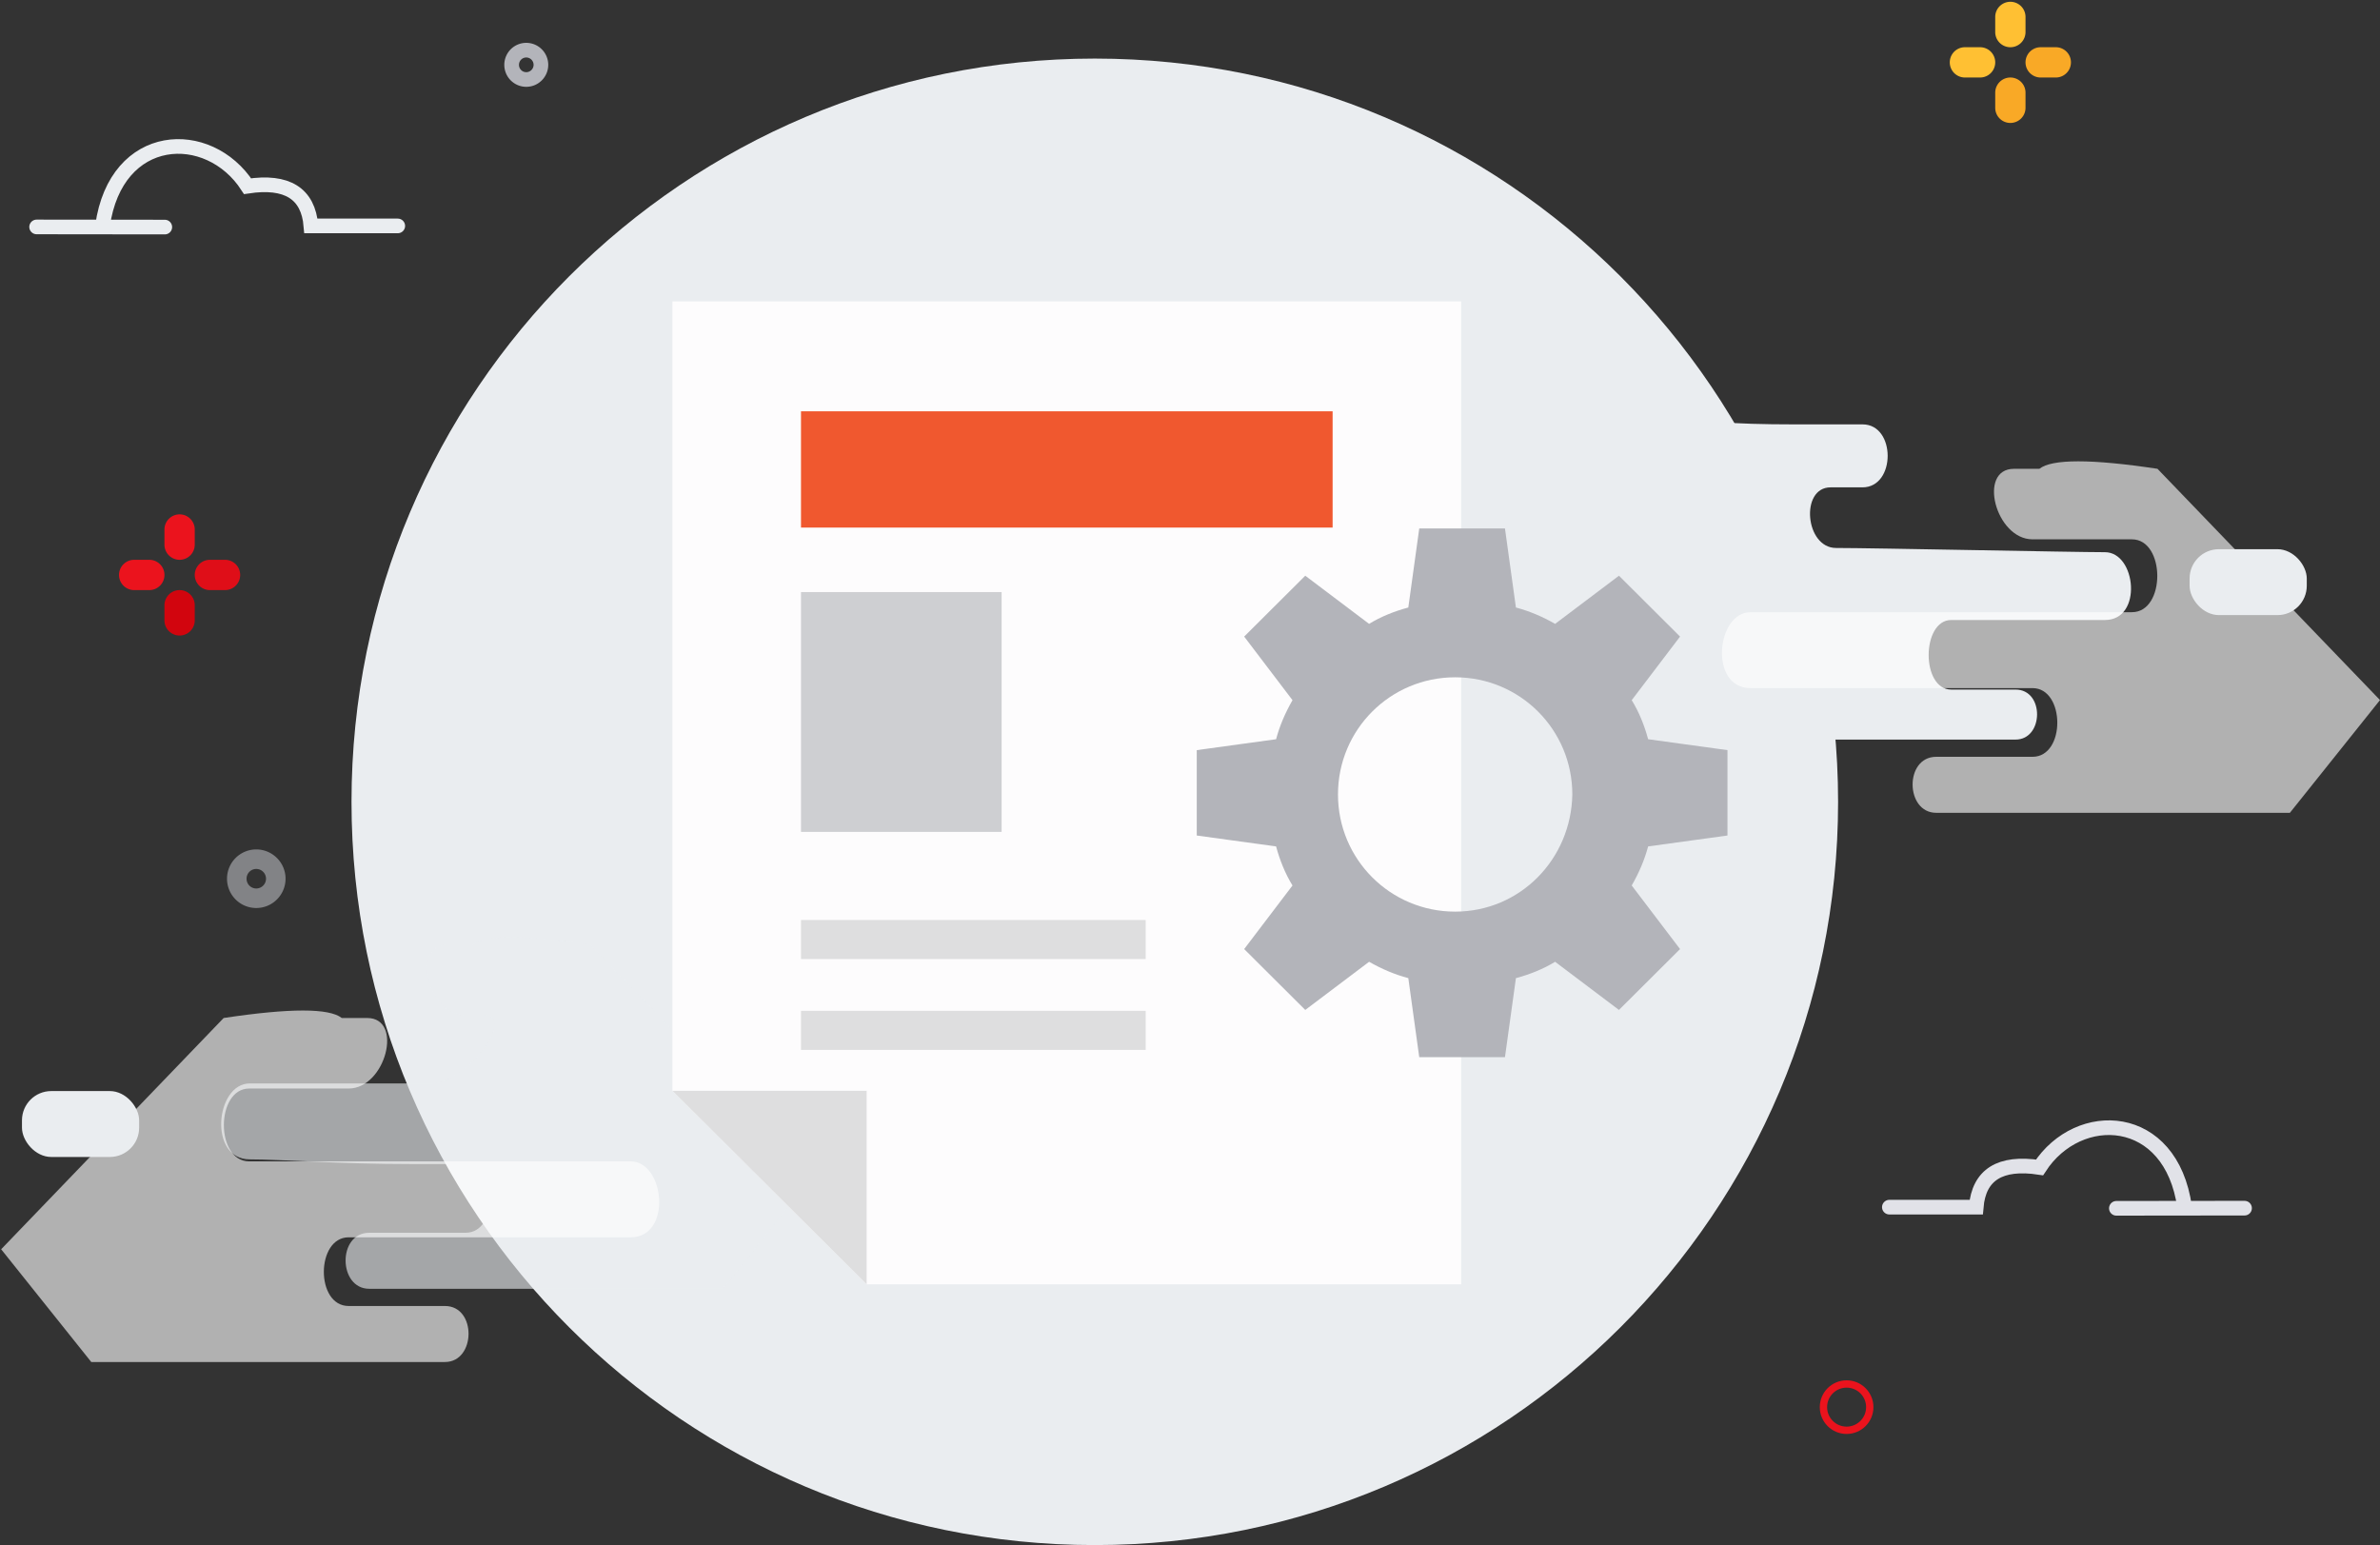 <svg xmlns="http://www.w3.org/2000/svg" width="325" height="211" viewBox="0 0 325 211">
    <rect x="0" y="0" width="325" height="211" fill="#333333" stroke="none"/>
    <g fill="none" fill-rule="evenodd">
        <path fill="#EAEDF0" fill-rule="nonzero" d="M149.5 8C205.556 8 251 53.443 251 109.5S205.557 211 149.5 211 48 165.557 48 109.5 93.443 8 149.5 8z"/>
        <path fill="#EAEDF0" d="M80.633 129.021c-9.042-1.361-14.418-1.361-16.127 0h-3.47c-5.009 0-2.511 9.632 2.532 9.632h2.52c4.59 0-2.46 9.303-7.11 9.303H34.104c-4.684 0-5.698 10.369 0 10.369 4.249 0 12.048.646 22.19.646h7.274c4.471 0 4.553 9.38 0 9.38H50.417c-4.358 0-4.24 7.649 0 7.649h48.295l12.305-15.397" opacity=".615"/>
        <path stroke="#EAEDF0" stroke-linecap="round" stroke-width="2" d="M54.317 30.852H42.459c-.375-4.434-3.259-6.242-8.652-5.425C28.49 17.234 15.837 17.76 14 30.852M22.504 31.01L5 30.99"/>
        <path fill="#EAEDF0" d="M231.216 53c-7.444 3.303-2.873 4.954 13.715 4.954h9.414c4.564 0 4.576 8.601-.02 8.601h-4.355c-4.184 0-3.485 8.278.754 8.278 5.059 0 32.451.577 36.72.577 4.268 0 5.193 9.26 0 9.26h-20.991c-4.075 0-4.15 9.5 0 9.5h8.78c3.972 0 3.865 6.83 0 6.83h-44.017L220 87.25"/>
        <path stroke="#E1E2E8" stroke-linecap="round" stroke-width="2" d="M258 164.852h11.857c.376-4.434 3.26-6.242 8.652-5.425 5.319-8.193 17.97-7.668 19.808 5.425M289 165.01l17.504-.02"/>
        <path fill="#FFF" d="M30.543 139.021c9.042-1.361 14.417-1.361 16.127 0h3.47c5.008 0 2.51 9.632-2.532 9.632H34.036c-4.59 0-4.65 9.95 0 9.95h52.08c4.683 0 5.697 10.368 0 10.368H47.607c-4.471 0-4.554 9.38 0 9.38h13.151c4.358 0 4.24 7.649 0 7.649H12.464L.158 170.603M294.616 64.021c-9.042-1.361-14.418-1.361-16.128 0h-3.47c-5.008 0-2.51 9.632 2.533 9.632h13.571c4.59 0 4.651 9.95 0 9.95h-52.079c-4.683 0-5.698 10.368 0 10.368H277.551c4.47 0 4.553 9.38 0 9.38h-13.152c-4.357 0-4.24 7.649 0 7.649h48.295L325 95.603" opacity=".615"/>
        <rect width="16" height="9" x="3" y="149" fill="#EAEDF0" rx="4"/>
        <rect width="16" height="9" x="299" y="75" fill="#EAEDF0" rx="4"/>
        <g fill-rule="nonzero" transform="translate(16)">
            <path fill="#B3B4BA" d="M21.82 117.173a3.991 3.991 0 0 0-5.653 0 4.008 4.008 0 0 0 0 5.654A3.974 3.974 0 0 0 18.993 124a3.974 3.974 0 0 0 2.827-1.173 3.991 3.991 0 0 0 0-5.654zm-1.88 3.763a1.323 1.323 0 0 1-1.888.005 1.349 1.349 0 0 1 0-1.882 1.325 1.325 0 0 1 1.877-.006c.543.54.514 1.383.01 1.883z" opacity=".615"/>
            <circle cx="236.163" cy="192.163" r="3.163" stroke="#EB131D"/>
            <path fill="#B3B4BA" d="M57.984 6.732a2.996 2.996 0 0 0-4.243 0 3.008 3.008 0 0 0 0 4.244c.567.567 1.321.88 2.122.88.8 0 1.554-.313 2.121-.88a2.996 2.996 0 0 0 0-4.244zm-1.411 2.824a.992.992 0 0 1-1.417.005 1.013 1.013 0 0 1 0-1.414.994.994 0 0 1 1.41-.004.994.994 0 0 1 .007 1.413z"/>
            <path fill="#FFC033" d="M258.525 6.449a2.068 2.068 0 0 1-2.068-2.069V2.312a2.068 2.068 0 1 1 4.137 0V4.38a2.068 2.068 0 0 1-2.069 2.069z"/>
            <path fill="#F9A926" d="M258.525 16.79a2.068 2.068 0 0 1-2.068-2.068v-2.068a2.068 2.068 0 1 1 4.137 0v2.068a2.068 2.068 0 0 1-2.069 2.068z"/>
            <path fill="#FFC033" d="M254.389 10.585h-2.069a2.068 2.068 0 1 1 0-4.136h2.069a2.068 2.068 0 1 1 0 4.136z"/>
            <path fill="#F9A926" d="M264.73 10.585h-2.068a2.068 2.068 0 1 1 0-4.136h2.068a2.068 2.068 0 0 1 0 4.136z"/>
            <g>
                <path fill="#EB131D" d="M8.525 76.449a2.068 2.068 0 0 1-2.068-2.069v-2.068a2.068 2.068 0 1 1 4.137 0v2.068a2.068 2.068 0 0 1-2.069 2.069z"/>
                <path fill="#D2050E" d="M8.525 86.79a2.068 2.068 0 0 1-2.068-2.068v-2.068a2.068 2.068 0 1 1 4.137 0v2.068a2.068 2.068 0 0 1-2.069 2.068z"/>
                <path fill="#EB131D" d="M4.389 80.585H2.32a2.068 2.068 0 1 1 0-4.136H4.39a2.068 2.068 0 1 1 0 4.136z"/>
                <path fill="#DF0E18" d="M14.73 80.585h-2.068a2.068 2.068 0 1 1 0-4.136h2.068a2.068 2.068 0 0 1 0 4.136z"/>
            </g>
        </g>
        <g fill-rule="nonzero">
            <path fill="#FDFCFD" d="M199.533 41.157H91.823v107.804l26.523 26.424h81.187z"/>
            <path fill="#DEDEDF" d="M118.346 148.961H91.823l26.523 26.424z"/>
            <path fill="#B3B4BA" d="M235.893 114.102V102.44l-10.833-1.49c-.498-1.86-1.245-3.72-2.241-5.333l6.6-8.684-8.343-8.312-8.717 6.575c-1.743-.993-3.486-1.737-5.354-2.233l-1.494-10.793h-11.706l-1.494 10.793c-1.868.496-3.736 1.24-5.354 2.233l-8.717-6.575-8.343 8.312 6.6 8.684c-.996 1.736-1.743 3.473-2.241 5.334l-10.834 1.489v11.66l10.834 1.49c.498 1.86 1.245 3.721 2.24 5.334l-6.599 8.684 8.343 8.312 8.717-6.575c1.743.992 3.486 1.736 5.354 2.232l1.494 10.793h11.705l1.495-10.793c1.867-.496 3.735-1.24 5.354-2.232l8.716 6.575 8.343-8.312-6.6-8.684c.997-1.737 1.744-3.474 2.242-5.334l10.833-1.49zm-37.185 10.392c-8.854 0-16-7.146-16-16 0-8.855 7.145-16 16-16 8.854 0 16 7.145 16 16-.156 8.854-7.146 16-16 16z"/>
            <path fill="#F0582F" d="M109.38 56.168h72.595v15.879H109.38z"/>
            <path fill="#CECFD2" d="M109.38 80.855h27.395v32.751H109.38z"/>
            <g fill="#DEDEDF">
                <path d="M109.38 125.638h47.07v5.334h-47.07zM109.38 138.044h47.07v5.334h-47.07z"/>
            </g>
        </g>
    </g>
</svg>
